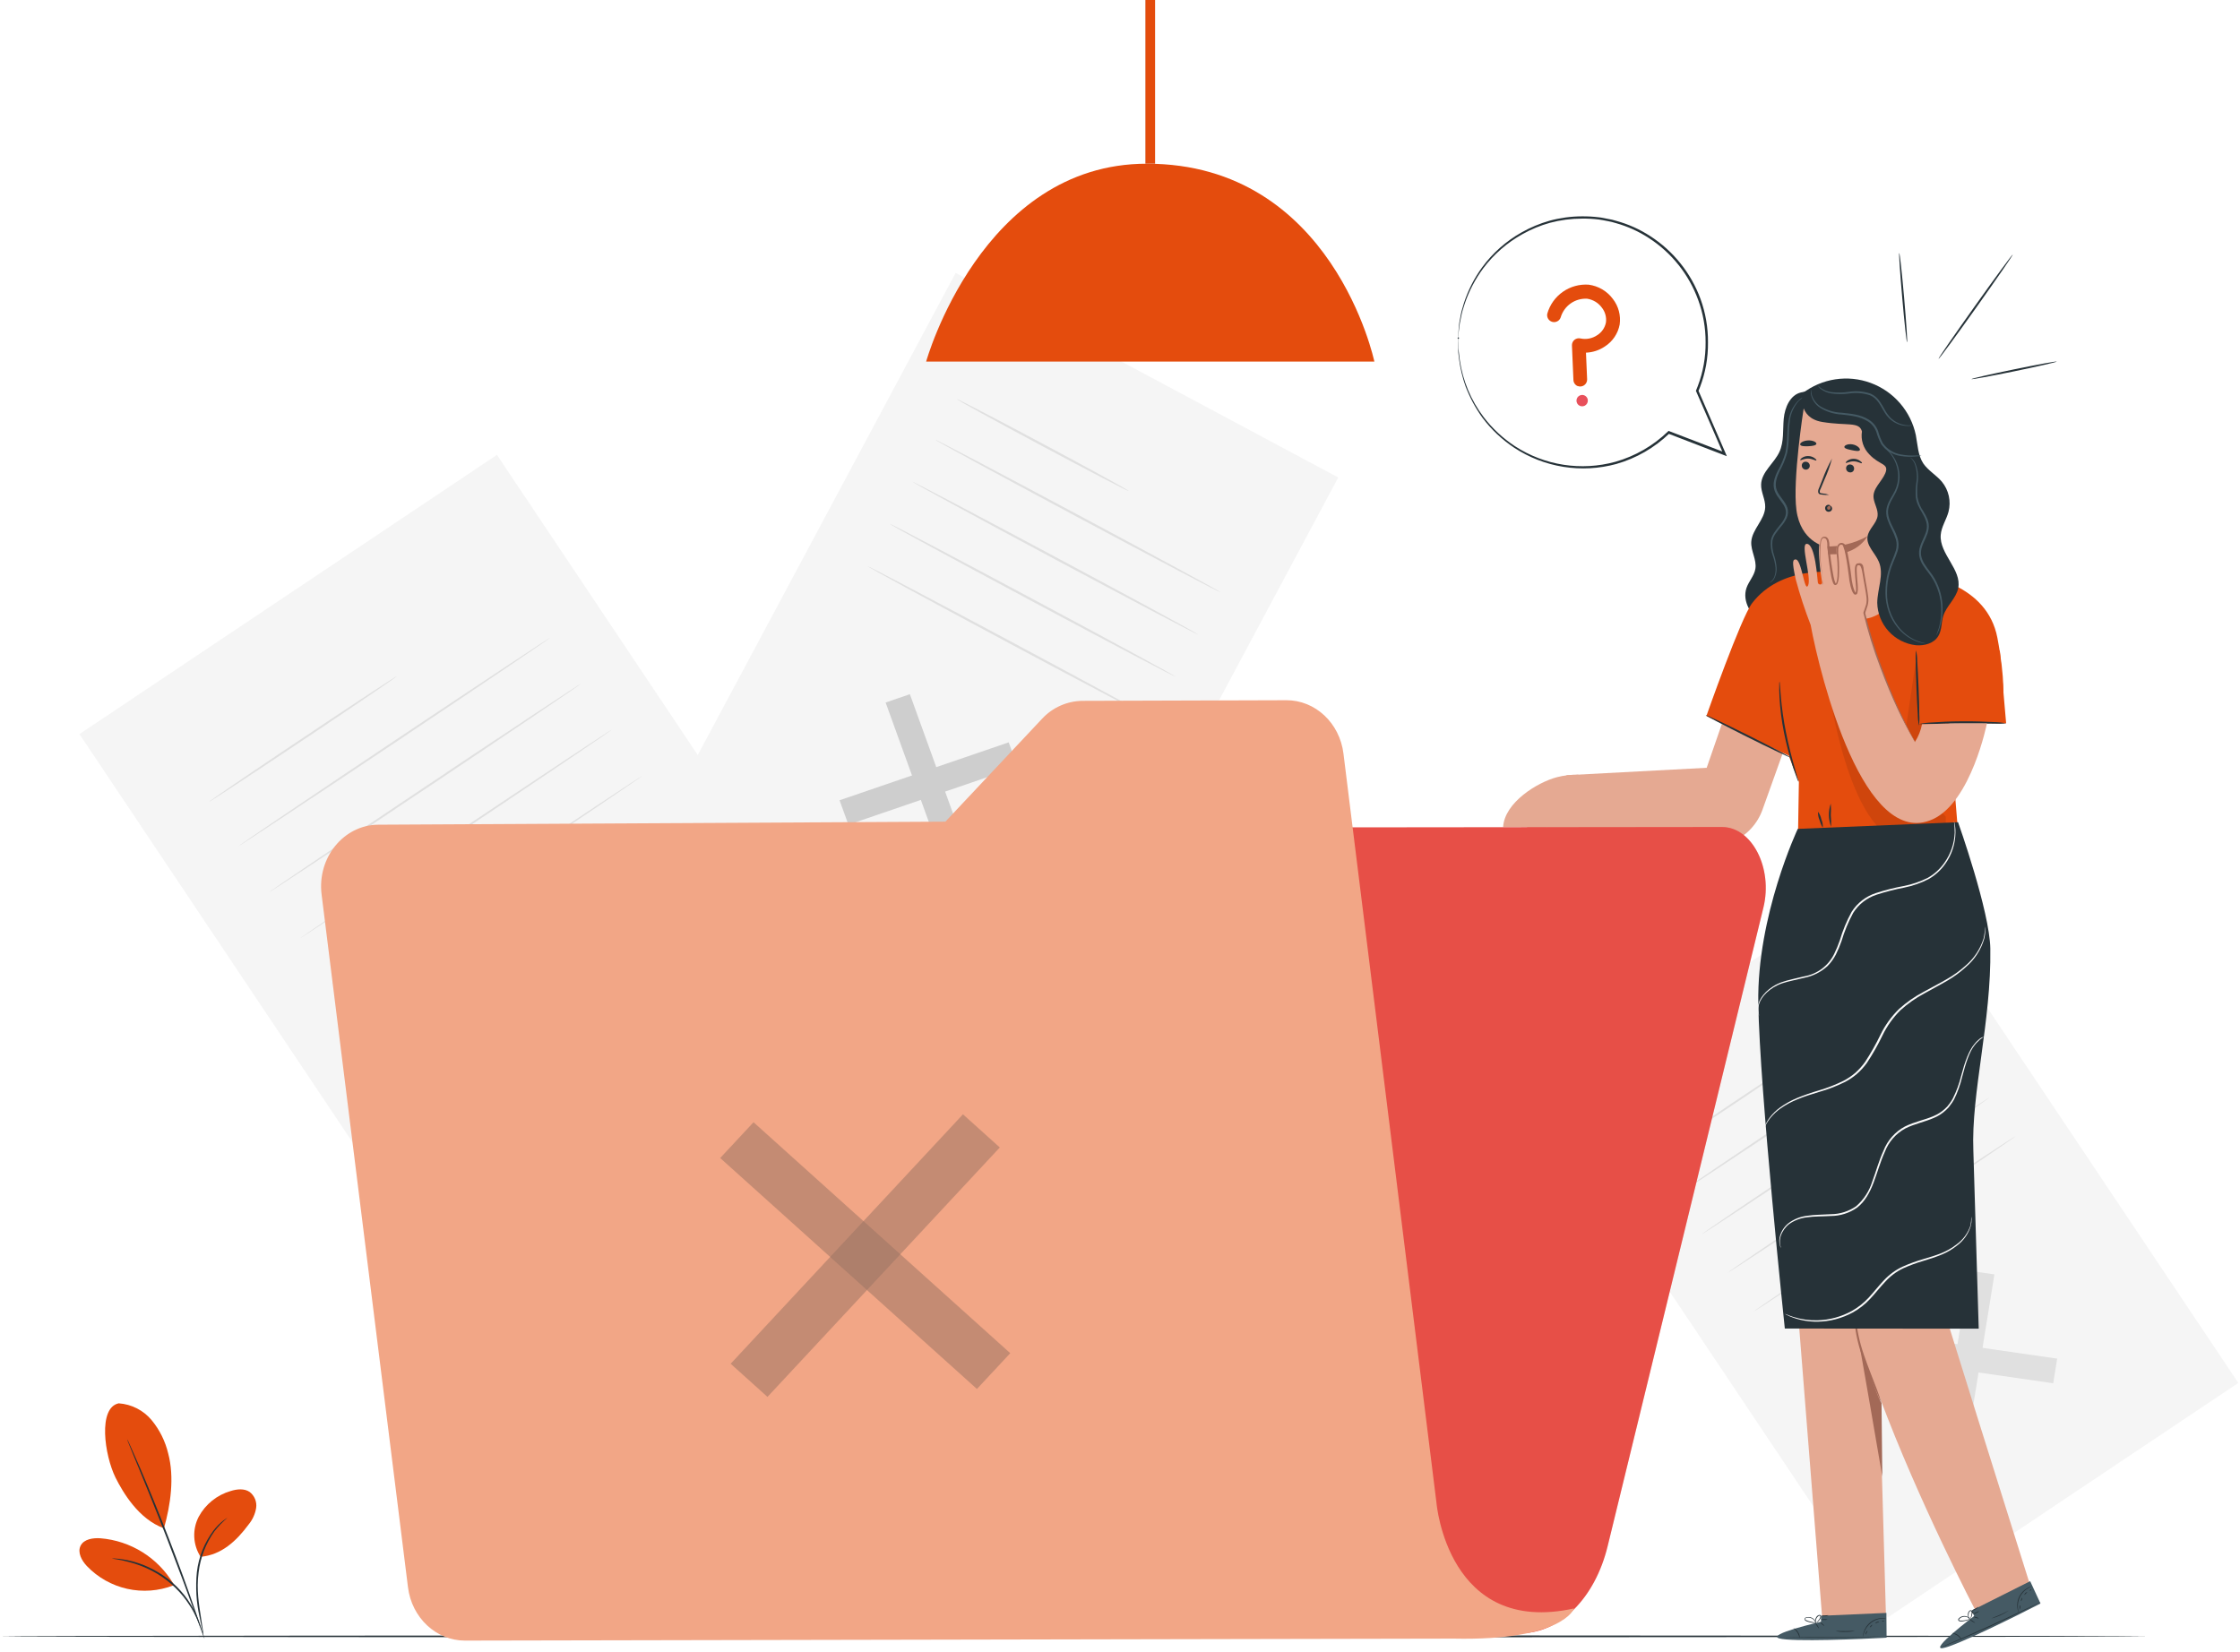 <svg width="602" height="444" viewBox="0 0 602 444" fill="none" xmlns="http://www.w3.org/2000/svg">
<g clip-path="url(#clip0_18_2)">
<path d="M133.553 122.261L21.352 197.316L131.869 362.53L244.07 287.475L133.553 122.261Z" fill="#F5F5F5"/>
<path d="M186.09 279.66L184.81 287.54L129.03 279.5L130.31 271.62L186.09 279.66Z" fill="#E0E0E0"/>
<path d="M158 251.55L166 252.7L157.13 307.62L149.12 306.46L158 251.55Z" fill="#E0E0E0"/>
<path d="M106.67 181.75C106.75 181.86 95.51 189.53 81.56 198.85C67.61 208.17 56.24 215.65 56.16 215.53C56.08 215.41 67.32 207.75 81.27 198.42C95.22 189.09 106.54 181.63 106.67 181.75Z" fill="#E0E0E0"/>
<path d="M147.89 171.39C147.97 171.51 129.27 184.15 106.13 199.63C82.99 215.11 64.13 227.56 64.07 227.45C64.01 227.34 82.67 214.68 105.84 199.2C129.01 183.72 147.81 171.27 147.89 171.39Z" fill="#E0E0E0"/>
<path d="M156.16 183.75C156.24 183.87 137.54 196.52 114.4 212C91.26 227.48 72.4 239.93 72.34 239.81C72.28 239.69 90.96 227.05 114.11 211.56C137.26 196.07 156.08 183.63 156.16 183.75Z" fill="#E0E0E0"/>
<path d="M164.43 196.12C164.51 196.24 145.81 208.89 122.67 224.36C99.53 239.83 80.67 252.3 80.67 252.18C80.67 252.06 99.28 239.41 122.43 223.93C145.58 208.45 164.35 196 164.43 196.12Z" fill="#E0E0E0"/>
<path d="M172.67 208.49C172.75 208.61 154.05 221.25 130.91 236.73C107.77 252.21 88.91 264.66 88.86 264.54C88.81 264.42 107.5 251.78 130.67 236.3C153.84 220.82 172.67 208.37 172.67 208.49Z" fill="#E0E0E0"/>
<path d="M508.739 232.965L414.509 295.999L507.323 434.748L601.553 371.713L508.739 232.965Z" fill="#F5F5F5"/>
<path d="M552.87 365.18L551.8 371.8L504.95 365.05L506.02 358.43L552.87 365.18Z" fill="#E0E0E0"/>
<path d="M529.27 341.57L536 342.54L528.54 388.66L521.82 387.69L529.27 341.57Z" fill="#E0E0E0"/>
<path d="M486.13 283C486.21 283.12 476.78 289.57 465.06 297.4C453.34 305.23 443.78 311.49 443.7 311.4C443.62 311.31 453.06 304.84 464.77 297C476.48 289.16 486.05 282.83 486.13 283Z" fill="#E0E0E0"/>
<path d="M520.78 274.25C520.86 274.37 505.17 285.01 485.78 298C466.39 310.99 450.52 321.45 450.44 321.33C450.36 321.21 466.05 310.57 485.44 297.57C504.83 284.57 520.67 274.13 520.78 274.25Z" fill="#E0E0E0"/>
<path d="M527.73 284.63C527.81 284.75 512.12 295.39 492.73 308.39C473.34 321.39 457.47 331.83 457.39 331.71C457.31 331.59 472.95 321 492.39 308C511.83 295 527.67 284.52 527.73 284.63Z" fill="#E0E0E0"/>
<path d="M534.67 295C534.75 295.12 519.05 305.76 499.67 318.76C480.29 331.76 464.41 342.2 464.33 342.08C464.25 341.96 479.94 331.33 499.33 318.32C518.72 305.31 534.6 294.9 534.67 295Z" fill="#E0E0E0"/>
<path d="M541.67 305.41C541.75 305.53 526.06 316.16 506.67 329.16C487.28 342.16 471.41 352.6 471.33 352.49C471.25 352.38 486.94 341.73 506.33 328.73C525.72 315.73 541.54 305.29 541.67 305.41Z" fill="#E0E0E0"/>
<path d="M359.651 128.339L256.834 73.348L175.86 224.744L278.678 279.735L359.651 128.339Z" fill="#F5F5F5"/>
<path d="M261.09 232.37L254.57 234.6L238.01 188.83L244.53 186.59L261.09 232.37Z" fill="#CECECE"/>
<path d="M271.09 199.53L273.47 206.1L228.01 221.67L225.63 215.1L271.09 199.53Z" fill="#CECECE"/>
<path d="M303.39 132C303.31 132.15 292.89 126.73 280.1 119.9C267.31 113.07 257.02 107.4 257.1 107.25C257.18 107.1 267.61 112.52 280.4 119.35C293.19 126.18 303.47 131.84 303.39 132Z" fill="#E0E0E0"/>
<path d="M328.07 159.23C327.99 159.38 310.73 150.3 289.52 138.96C268.31 127.62 251.19 118.3 251.27 118.15C251.35 118 268.6 127.07 289.81 138.42C311.02 149.77 328.15 159.08 328.07 159.23Z" fill="#E0E0E0"/>
<path d="M322.01 170.56C321.93 170.71 304.67 161.64 283.46 150.3C262.25 138.96 245.13 129.63 245.21 129.48C245.29 129.33 262.54 138.41 283.75 149.75C304.96 161.09 322.09 170.41 322.01 170.56Z" fill="#E0E0E0"/>
<path d="M315.95 181.89C315.87 182.04 298.61 172.97 277.4 161.63C256.19 150.29 239.07 141 239.15 140.82C239.23 140.64 256.48 149.74 277.69 161.08C298.9 172.42 316.03 181.74 315.95 181.89Z" fill="#E0E0E0"/>
<path d="M309.89 193.22C309.81 193.37 292.55 184.3 271.34 172.96C250.13 161.62 233 152.3 233.09 152.15C233.18 152 250.42 161.07 271.63 172.41C292.84 183.75 309.97 193.07 309.89 193.22Z" fill="#E0E0E0"/>
<path opacity="0.2" d="M310.42 0H307.84V43.98H310.42V0Z" fill="black"/>
<path d="M248.9 97.19H369.36C369.36 97.19 358.24 44 308.22 44C263.73 44 248.9 97.19 248.9 97.19Z" fill="#E44C0D"/>
<path d="M310.42 0H307.84V43.98H310.42V0Z" fill="#E44C0D"/>
<path d="M577.34 439.83C577.34 439.97 448.09 440.09 288.68 440.09C129.27 440.09 0 440 0 439.83C0 439.66 129.23 439.57 288.68 439.57C448.13 439.57 577.34 439.68 577.34 439.83Z" fill="#263238"/>
<path d="M31.96 377.2C33.651 377.322 35.3 377.783 36.808 378.556C38.316 379.33 39.654 380.399 40.74 381.7C42.9 384.318 44.429 387.397 45.21 390.7C46.9 397.02 45.86 404.49 44.06 410.78C37.22 408.33 32.99 401.03 31.06 397.19C28.06 391.13 26.27 378.33 31.93 377.19" fill="#E44C0D"/>
<path d="M53.91 418.45C52.883 416.857 52.296 415.021 52.208 413.127C52.12 411.234 52.535 409.351 53.41 407.67C54.313 406.005 55.538 404.536 57.015 403.349C58.491 402.163 60.189 401.283 62.01 400.76C63.68 400.24 65.62 400.03 67.07 401C67.724 401.494 68.233 402.155 68.544 402.913C68.855 403.671 68.958 404.499 68.84 405.31C68.578 406.935 67.887 408.46 66.84 409.73C63.51 414.24 59.47 417.99 53.84 418.45" fill="#E44C0D"/>
<path d="M54.67 439.58C54.522 439.155 54.418 438.716 54.36 438.27C54.18 437.33 53.94 436.12 53.65 434.67C52.752 430.7 52.502 426.61 52.91 422.56C53.382 418.49 54.932 414.62 57.4 411.35C58.154 410.372 59.024 409.489 59.99 408.72C60.252 408.512 60.526 408.318 60.81 408.14C60.9 408.065 61.001 408.004 61.11 407.96C59.845 409.041 58.69 410.243 57.66 411.55C55.322 414.823 53.849 418.635 53.38 422.63C52.74 427.29 53.53 431.56 53.99 434.63C54.23 436.16 54.43 437.4 54.54 438.26C54.619 438.696 54.662 439.137 54.67 439.58V439.58Z" fill="#263238"/>
<path d="M34.16 386.83C34.274 386.988 34.368 387.159 34.44 387.34C34.62 387.74 34.86 388.24 35.14 388.87C35.75 390.2 36.6 392.13 37.63 394.52C39.69 399.31 42.45 405.97 45.33 413.39C48.21 420.81 50.66 427.58 52.33 432.51C53.19 434.97 53.86 436.97 54.33 438.36C54.54 439.02 54.7 439.55 54.83 439.96C54.901 440.144 54.952 440.335 54.98 440.53C54.879 440.36 54.798 440.179 54.74 439.99C54.59 439.59 54.4 439.07 54.15 438.42L52.04 432.62C50.25 427.73 47.75 420.97 44.88 413.56C42.01 406.15 39.29 399.47 37.31 394.65C36.31 392.28 35.54 390.35 34.97 388.94C34.71 388.3 34.5 387.79 34.34 387.38C34.265 387.202 34.205 387.018 34.16 386.83V386.83Z" fill="#263238"/>
<path d="M46.54 425.6C44.482 422.174 41.639 419.287 38.245 417.178C34.85 415.069 31.003 413.798 27.02 413.47C25.02 413.33 22.56 413.67 21.66 415.47C20.76 417.27 21.96 419.47 23.34 420.93C26.272 423.997 30.047 426.128 34.188 427.053C38.329 427.979 42.651 427.657 46.61 426.13" fill="#E44C0D"/>
<path d="M30.1 418.89C30.524 418.869 30.949 418.886 31.37 418.94C31.863 418.967 32.354 419.023 32.84 419.11C33.41 419.22 34.08 419.28 34.78 419.48C35.562 419.645 36.334 419.859 37.09 420.12C37.966 420.401 38.824 420.735 39.66 421.12C41.582 421.981 43.401 423.058 45.08 424.33C46.74 425.632 48.243 427.122 49.56 428.77C50.129 429.487 50.653 430.239 51.13 431.02C51.561 431.694 51.955 432.392 52.31 433.11C52.61 433.694 52.877 434.295 53.11 434.91C53.31 435.365 53.481 435.833 53.62 436.31C53.768 436.709 53.879 437.121 53.95 437.54C53.84 437.54 53.36 435.82 52.01 433.26C51.642 432.572 51.239 431.905 50.8 431.26C50.313 430.502 49.785 429.771 49.22 429.07C46.604 425.838 43.269 423.262 39.48 421.55C38.61 421.17 37.78 420.81 36.97 420.55C36.226 420.279 35.469 420.049 34.7 419.86C31.9 419.09 30.09 419 30.1 418.89Z" fill="#263238"/>
<path d="M484.03 105.48C481.09 106.15 479.66 109.54 479.38 112.54C479.1 115.54 479.48 118.72 478.22 121.46C476.8 124.54 473.41 126.82 473.3 130.21C473.23 132.28 474.46 134.21 474.4 136.3C474.3 139.7 470.84 142.3 470.65 145.66C470.52 148.11 472.15 150.45 471.76 152.87C471.46 154.75 469.99 156.23 469.37 158.03C468.14 161.63 470.61 165.58 473.82 167.6C475.618 168.731 477.642 169.455 479.749 169.722C481.857 169.99 483.997 169.794 486.021 169.148C488.044 168.502 489.903 167.422 491.466 165.984C493.029 164.546 494.259 162.783 495.07 160.82C496.85 156.5 496.46 151.63 496.07 146.98C494.87 132.473 493.977 117.947 493.39 103.4" fill="#263238"/>
<path d="M475.49 156.66C476.095 156.284 476.567 155.728 476.84 155.07C477.128 154.287 477.244 153.452 477.18 152.62C477.07 151.517 476.825 150.433 476.45 149.39C475.972 148.08 475.794 146.678 475.93 145.29C476.18 143.73 477.3 142.45 478.31 141.19C478.854 140.573 479.308 139.883 479.66 139.14C480.012 138.388 480.07 137.532 479.82 136.74C479.3 135.11 477.7 133.91 476.97 132.02C476.627 131.084 476.571 130.068 476.81 129.1C477.037 128.193 477.373 127.317 477.81 126.49C478.654 125.002 479.325 123.421 479.81 121.78C480.51 118.61 480.18 115.58 480.66 113.09C480.926 111.096 481.811 109.235 483.19 107.77C483.58 107.375 484.025 107.039 484.51 106.77C484.677 106.683 484.855 106.619 485.04 106.58C484.413 106.925 483.838 107.356 483.33 107.86C482.053 109.34 481.248 111.169 481.02 113.11C480.845 114.436 480.751 115.772 480.74 117.11C480.737 118.685 480.583 120.255 480.28 121.8C479.803 123.479 479.132 125.097 478.28 126.62C477.53 128.19 476.84 130.03 477.5 131.75C478.16 133.47 479.75 134.66 480.36 136.5C480.635 137.409 480.568 138.388 480.17 139.25C479.78 140.068 479.275 140.826 478.67 141.5C477.67 142.76 476.58 143.96 476.34 145.36C476.2 146.688 476.357 148.03 476.8 149.29C477.157 150.365 477.379 151.48 477.46 152.61C477.509 153.48 477.355 154.35 477.01 155.15C476.795 155.652 476.45 156.087 476.01 156.41C475.853 156.525 475.677 156.609 475.49 156.66V156.66Z" fill="#455A64"/>
<path d="M467.67 180.37L458.67 206.37L421.03 208.37L414.75 222.37L454.05 226.37C455.907 227.132 457.899 227.51 459.906 227.481C461.913 227.452 463.893 227.016 465.727 226.2C467.56 225.384 469.21 224.205 470.575 222.734C471.94 221.262 472.993 219.53 473.67 217.64L484.16 188.36L467.67 180.37Z" fill="#E5A992"/>
<path d="M545.48 425.7C545.48 425.7 517.9 338.08 517.31 335.24C516.78 332.66 527.31 269.61 528.65 253.24L491.38 254.63V255L475.54 255.88L489.72 435H506.87L505.17 375.55C515.75 403.94 530.91 432.88 530.91 432.88L545.48 425.7Z" fill="#E5A992"/>
<path d="M505.87 396.88C505.87 396.34 505.66 376.96 505.66 376.96C505.45 378.12 499.09 360.14 499.24 359.05C499.32 358.48 505.87 396.88 505.87 396.88Z" fill="#A36957"/>
<path d="M498.52 350.53C498.432 350.886 498.395 351.253 498.41 351.62C498.355 352.619 498.355 353.621 498.41 354.62C498.41 355.25 498.5 355.93 498.58 356.67C498.66 357.41 498.77 358.19 498.94 359C499.296 360.769 499.767 362.513 500.35 364.22C501.59 367.85 502.97 371.02 503.94 373.32C504.4 374.32 504.8 375.27 505.14 376.03C505.263 376.384 505.431 376.72 505.64 377.03C505.587 376.684 505.486 376.348 505.34 376.03C505.11 375.37 504.76 374.42 504.34 373.25C503.46 370.91 502.14 367.71 500.91 364.12C500.328 362.438 499.851 360.721 499.48 358.98C499.3 358.18 499.18 357.41 499.07 356.69C498.96 355.97 498.88 355.29 498.83 354.69C498.71 353.45 498.66 352.45 498.63 351.75C498.649 351.34 498.612 350.93 498.52 350.53V350.53Z" fill="#A36957"/>
<path d="M489.4 435.91V434.3L506.97 433.53L507.02 440.18L505.94 440.25C501.11 440.53 481.39 441.35 478.17 440.38C474.56 439.3 489.4 435.91 489.4 435.91Z" fill="#455A64"/>
<path d="M507.25 439.78C507.15 439.787 507.05 439.787 506.95 439.78L506.09 439.84L502.91 439.98C500.23 440.09 496.52 440.19 492.43 440.21C488.34 440.23 484.62 440.16 481.93 440.08L478.76 439.95H477.89H477.59C477.69 439.942 477.79 439.942 477.89 439.95H478.76L481.94 440.01C484.62 440.01 488.33 440.09 492.42 440.07C496.51 440.05 500.23 439.98 502.91 439.91L506.09 439.83H507.25V439.78Z" fill="#263238"/>
<path d="M483.67 440.34C483.524 439.817 483.323 439.311 483.07 438.83C482.754 438.387 482.388 437.981 481.98 437.62C482.526 437.815 482.979 438.208 483.25 438.72C483.581 439.192 483.73 439.767 483.67 440.34V440.34Z" fill="#263238"/>
<path d="M488.85 437.71C488.85 437.71 488.56 437.44 488.3 437.04C488.04 436.64 487.88 436.29 487.93 436.26C487.98 436.23 488.22 436.52 488.48 436.92C488.74 437.32 488.9 437.68 488.85 437.71Z" fill="#263238"/>
<path d="M490.27 437C490.27 437.05 489.95 436.86 489.65 436.59C489.35 436.32 489.13 436.07 489.17 436.03C489.21 435.99 489.49 436.17 489.79 436.44C490.09 436.71 490.31 436.91 490.27 437Z" fill="#263238"/>
<path d="M491.16 435.3C490.866 435.408 490.552 435.449 490.24 435.42C489.934 435.461 489.622 435.43 489.33 435.33C489.621 435.223 489.932 435.182 490.24 435.21C490.549 435.168 490.865 435.199 491.16 435.3V435.3Z" fill="#263238"/>
<path d="M491.46 434.14C491.162 434.333 490.815 434.437 490.46 434.44C490.12 434.485 489.774 434.436 489.46 434.3C489.79 434.244 490.125 434.217 490.46 434.22C490.79 434.161 491.125 434.134 491.46 434.14Z" fill="#263238"/>
<path d="M488.26 436.18C487.887 436.25 487.504 436.25 487.13 436.18C486.726 436.131 486.328 436.044 485.94 435.92C485.7 435.854 485.469 435.76 485.25 435.64C485.117 435.562 485.017 435.437 484.97 435.29C484.952 435.207 484.958 435.12 484.988 435.04C485.018 434.96 485.071 434.89 485.14 434.84C485.417 434.706 485.72 434.635 486.028 434.632C486.336 434.629 486.64 434.695 486.92 434.824C487.199 434.953 487.446 435.143 487.643 435.379C487.84 435.615 487.983 435.892 488.06 436.19C488.08 436.289 488.08 436.391 488.06 436.49C487.947 436.129 487.771 435.79 487.54 435.49C487.274 435.191 486.927 434.975 486.54 434.87C486.097 434.727 485.617 434.763 485.2 434.97C485.03 435.1 485.1 435.31 485.29 435.43C485.494 435.54 485.709 435.631 485.93 435.7C486.306 435.824 486.69 435.921 487.08 435.99C487.83 436.15 488.26 436.15 488.26 436.18Z" fill="#263238"/>
<path d="M487.97 436.24C487.824 436.008 487.774 435.728 487.83 435.46C487.867 435.166 487.973 434.885 488.14 434.64C488.234 434.473 488.368 434.332 488.531 434.231C488.693 434.13 488.879 434.071 489.07 434.06C489.183 434.086 489.282 434.155 489.347 434.251C489.412 434.348 489.438 434.465 489.42 434.58C489.396 434.759 489.331 434.93 489.23 435.08C489.078 435.328 488.901 435.559 488.7 435.77C488.526 435.969 488.307 436.124 488.06 436.22C488.06 436.22 488.28 436.02 488.59 435.66C488.77 435.454 488.927 435.229 489.06 434.99C489.21 434.75 489.32 434.32 489.06 434.27C488.8 434.22 488.5 434.53 488.33 434.75C488.171 434.967 488.062 435.216 488.01 435.48C487.969 435.731 487.956 435.986 487.97 436.24V436.24Z" fill="#263238"/>
<path d="M506.88 435C506.88 435 506.38 435 505.59 435.05C504.561 435.173 503.588 435.582 502.78 436.231C501.972 436.88 501.362 437.742 501.02 438.72C500.76 439.47 500.74 439.98 500.7 439.97C500.66 439.96 500.7 439.84 500.7 439.62C500.726 439.298 500.786 438.979 500.88 438.67C501.198 437.646 501.81 436.739 502.64 436.06C503.48 435.394 504.501 434.993 505.57 434.91C505.902 434.87 506.238 434.87 506.57 434.91C506.677 434.927 506.781 434.957 506.88 435V435Z" fill="#263238"/>
<path d="M498.47 438.38C497.631 438.575 496.771 438.659 495.91 438.63C495.054 438.673 494.196 438.599 493.36 438.41C493.36 438.35 494.5 438.41 495.91 438.41C497.32 438.41 498.46 438.32 498.47 438.38Z" fill="#263238"/>
<path d="M501.89 438.35C501.89 438.35 501.8 438.59 501.68 438.85C501.56 439.11 501.5 439.35 501.44 439.34C501.38 439.33 501.35 439.07 501.49 438.76C501.63 438.45 501.85 438.3 501.89 438.35Z" fill="#263238"/>
<path d="M503.18 436.74C503.18 436.74 503.11 436.96 502.93 437.14C502.75 437.32 502.57 437.44 502.52 437.4C502.47 437.36 502.59 437.18 502.77 436.99C502.95 436.8 503.13 436.69 503.18 436.74Z" fill="#263238"/>
<path d="M505.02 436C505.02 436.06 504.78 436.06 504.52 436.15C504.26 436.24 504.08 436.38 504.03 436.34C503.98 436.3 504.13 436.06 504.45 435.95C504.77 435.84 505.04 435.94 505.02 436Z" fill="#263238"/>
<path d="M506.33 435.64C506.33 435.7 506.26 435.79 506.11 435.84C505.96 435.89 505.83 435.9 505.81 435.84C505.79 435.78 505.89 435.69 506.03 435.64C506.17 435.59 506.31 435.59 506.33 435.64Z" fill="#263238"/>
<path d="M530.56 434.36L529.9 432.89L545.61 425L548.38 431L547.38 431.51C543.09 433.74 525.44 442.56 522.1 443C518.41 443.53 530.56 434.36 530.56 434.36Z" fill="#455A64"/>
<path d="M548.44 430.57L548.18 430.73L547.41 431.13L544.57 432.57C542.17 433.76 538.83 435.37 535.1 437.07C531.37 438.77 527.95 440.22 525.47 441.25L522.52 442.44L521.72 442.75C521.628 442.793 521.53 442.823 521.43 442.84L521.7 442.71L522.49 442.36L525.41 441.11C527.88 440.05 531.28 438.57 535.01 436.87C538.74 435.17 542.09 433.59 544.51 432.43L547.37 431.06L548.16 430.69L548.44 430.57Z" fill="#263238"/>
<path d="M527.19 440.74C526.843 440.318 526.451 439.935 526.02 439.6C525.551 439.322 525.051 439.101 524.53 438.94C525.104 438.932 525.667 439.101 526.143 439.422C526.618 439.744 526.984 440.204 527.19 440.74V440.74Z" fill="#263238"/>
<path d="M530.8 436.22C530.8 436.22 530.42 436.1 530.02 435.84C529.62 435.58 529.33 435.33 529.36 435.28C529.39 435.23 529.74 435.4 530.14 435.66C530.54 435.92 530.83 436.17 530.8 436.22Z" fill="#263238"/>
<path d="M531.78 435C531.78 435.05 531.44 435 531.05 434.88C530.66 434.76 530.37 434.61 530.38 434.55C530.633 434.526 530.888 434.568 531.12 434.67C531.5 434.76 531.8 434.9 531.78 435Z" fill="#263238"/>
<path d="M531.92 433.08C531.92 433.14 531.59 433.35 531.13 433.57C530.865 433.729 530.568 433.828 530.26 433.86C530.26 433.8 530.59 433.59 531.04 433.37C531.309 433.211 531.609 433.113 531.92 433.08V433.08Z" fill="#263238"/>
<path d="M531.72 431.9C531.72 431.9 531.43 432.3 530.91 432.59C530.615 432.79 530.266 432.895 529.91 432.89C530.197 432.697 530.501 432.533 530.82 432.4C531.31 432.13 531.67 431.85 531.72 431.9Z" fill="#263238"/>
<path d="M529.67 435.08C529.365 435.289 529.027 435.445 528.67 435.54C528.277 435.655 527.876 435.738 527.47 435.79C527.224 435.821 526.976 435.821 526.73 435.79C526.576 435.778 526.432 435.707 526.33 435.59C526.283 435.519 526.259 435.435 526.259 435.35C526.259 435.265 526.283 435.181 526.33 435.11C526.634 434.742 527.057 434.49 527.525 434.399C527.994 434.308 528.48 434.383 528.9 434.61C529.148 434.74 529.366 434.921 529.54 435.14C529.66 435.3 529.71 435.4 529.7 435.41C529.454 435.135 529.159 434.908 528.83 434.74C528.478 434.575 528.085 434.516 527.7 434.57C527.471 434.594 527.249 434.663 527.046 434.772C526.844 434.882 526.665 435.031 526.52 435.21C526.41 435.4 526.52 435.56 526.79 435.59C527.02 435.61 527.25 435.61 527.48 435.59C527.878 435.55 528.273 435.48 528.66 435.38C529.23 435.22 529.67 435.05 529.67 435.08Z" fill="#263238"/>
<path d="M529.39 435.25C529.167 435.092 529.01 434.857 528.95 434.59C528.862 434.309 528.841 434.011 528.89 433.72C528.907 433.528 528.973 433.344 529.082 433.184C529.19 433.025 529.338 432.896 529.51 432.81C529.76 432.73 530.34 433.24 530.38 433.43C530.42 433.62 530.09 433.52 530.07 433.68C530.038 433.964 529.97 434.243 529.87 434.51C529.797 434.767 529.659 435.001 529.47 435.19C529.47 435.19 529.59 434.92 529.73 434.47C529.802 434.204 529.852 433.934 529.88 433.66C529.88 433.38 529.88 432.95 529.56 433.02C529.24 433.09 529.15 433.48 529.08 433.76C529.019 434.02 529.019 434.29 529.08 434.55C529.163 434.792 529.266 435.026 529.39 435.25V435.25Z" fill="#263238"/>
<path d="M546.14 426.36C546.14 426.36 545.66 426.53 544.98 426.94C544.091 427.472 543.367 428.24 542.89 429.16C542.427 430.088 542.23 431.126 542.32 432.16C542.38 432.96 542.57 433.42 542.53 433.44C542.465 433.341 542.415 433.233 542.38 433.12C542.281 432.814 542.211 432.499 542.17 432.18C542.027 431.115 542.211 430.032 542.699 429.074C543.187 428.117 543.954 427.33 544.9 426.82C545.183 426.663 545.481 426.536 545.79 426.44C545.902 426.396 546.02 426.369 546.14 426.36V426.36Z" fill="#263238"/>
<path d="M539.85 432.9C538.44 433.881 536.865 434.599 535.2 435.02C535.2 434.96 536.25 434.56 537.53 434.02C538.81 433.48 539.82 432.85 539.85 432.9Z" fill="#263238"/>
<path d="M542.96 431.47C543.01 431.47 542.96 431.72 542.96 432.01C542.96 432.3 542.96 432.54 542.96 432.56C542.96 432.58 542.76 432.34 542.76 432.01C542.76 431.68 542.91 431.44 542.96 431.47Z" fill="#263238"/>
<path d="M543.47 429.47C543.52 429.47 543.47 429.7 543.41 429.94C543.35 430.18 543.2 430.36 543.15 430.34C543.1 430.32 543.15 430.11 543.21 429.87C543.27 429.63 543.41 429.45 543.47 429.47Z" fill="#263238"/>
<path d="M544.85 428C544.85 428.06 544.65 428.15 544.45 428.34C544.25 428.53 544.14 428.73 544.09 428.71C544.04 428.69 544.09 428.41 544.31 428.18C544.53 427.95 544.84 428 544.85 428Z" fill="#263238"/>
<path d="M545.9 427.18C545.9 427.18 545.9 427.34 545.78 427.45C545.66 427.56 545.55 427.62 545.51 427.58C545.47 427.54 545.51 427.42 545.63 427.31C545.75 427.2 545.86 427.14 545.9 427.18Z" fill="#263238"/>
<path d="M526.23 223.64L523.31 187.94L538.31 188.21C538.31 188.21 539 182.94 536.79 171.4C535.43 164.32 530.72 159.98 525.43 157.4V157.3L524.97 157.18C520.615 155.225 515.965 154.012 511.21 153.59L492.76 153.8C492.76 153.8 478.67 152 470.9 162.09C467.9 165.96 458.59 192.45 458.59 192.45L480.74 203.11L478.67 188.42C478.67 188.42 479.09 199.07 480.45 202.42C481.2 204.3 483.45 210.14 483.45 210.14L483.16 227.76L526.23 223.64Z" fill="#E44C0D"/>
<path d="M516.05 182.76L513.32 194.42H539.15L537.45 174.86L516.05 182.76Z" fill="#E44C0D"/>
<path d="M539.15 194.42C538.021 194.212 536.877 194.098 535.73 194.08C533.61 193.96 530.73 193.85 527.45 193.87C524.17 193.89 521.28 194.03 519.16 194.19C518.013 194.23 516.872 194.37 515.75 194.61C516.895 194.701 518.045 194.701 519.19 194.61C521.3 194.54 524.19 194.46 527.45 194.45C530.71 194.44 533.6 194.45 535.72 194.5C536.864 194.564 538.011 194.537 539.15 194.42V194.42Z" fill="#263238"/>
<path d="M514.94 174.77C514.817 175.765 514.79 176.77 514.86 177.77C514.86 179.6 514.94 182.12 515.05 184.91C515.16 187.7 515.29 190.23 515.41 192.05C515.415 193.058 515.522 194.063 515.73 195.05C515.853 194.055 515.88 193.05 515.81 192.05C515.81 190.22 515.73 187.69 515.62 184.9C515.51 182.11 515.38 179.59 515.26 177.76C515.256 176.755 515.149 175.753 514.94 174.77Z" fill="#263238"/>
<g opacity="0.3">
<path opacity="0.3" d="M491.44 184.87C491.44 184.87 497.18 227.44 513.32 226.31C513.32 226.31 520.59 226.23 522.92 221.4V219.5L491.44 184.87Z" fill="black"/>
</g>
<g opacity="0.3">
<path opacity="0.3" d="M514.94 177.28L511.85 198.15L513.85 201.81L517.14 194.65L515.75 194.61L514.94 177.28Z" fill="black"/>
</g>
<path d="M483.36 210.16C483.168 209.848 483.02 209.512 482.92 209.16C482.67 208.51 482.34 207.56 481.92 206.37C480.919 203.269 480.094 200.114 479.45 196.92C478.808 193.724 478.4 190.485 478.23 187.23C478.17 185.98 478.15 184.97 478.17 184.23C478.144 183.868 478.168 183.505 478.24 183.15C478.32 183.15 478.38 184.69 478.59 187.15C478.871 190.376 479.329 193.584 479.96 196.76C480.7 200.48 481.59 203.81 482.27 206.2C482.59 207.31 482.86 208.26 483.08 209.04C483.217 209.401 483.311 209.777 483.36 210.16V210.16Z" fill="#263238"/>
<path d="M489.88 222.39C489.74 222.39 489.34 221.52 488.99 220.39C488.689 219.697 488.555 218.944 488.6 218.19C489.041 218.801 489.345 219.5 489.49 220.24C489.777 220.919 489.91 221.653 489.88 222.39V222.39Z" fill="#263238"/>
<path d="M492.11 222.23C491.354 220.224 491.322 218.017 492.02 215.99C492.098 217.029 492.098 218.071 492.02 219.11C492.129 220.146 492.159 221.189 492.11 222.23V222.23Z" fill="#263238"/>
<path d="M481.19 203.6C481.12 203.72 475.97 201.28 469.68 198.14C463.39 195 458.34 192.34 458.4 192.21C458.46 192.08 463.62 194.53 469.91 197.67C476.2 200.81 481.25 203.47 481.19 203.6Z" fill="#263238"/>
<path d="M490.27 157.25C490.38 152.19 490.41 146.87 490.41 146.87C490.41 146.87 483.92 145.62 482.79 137.08C481.71 128.94 484.73 109.83 484.73 109.83C494.21 106.25 504.06 109.5 510.55 117.18L508.94 158.25C508.75 163.02 504.5 166.66 499.4 166.42C494.24 166.17 490.16 162.07 490.27 157.25Z" fill="#E5A992"/>
<path d="M484.23 125.1C484.221 125.38 484.32 125.653 484.506 125.863C484.692 126.073 484.951 126.205 485.23 126.23C485.372 126.244 485.515 126.228 485.651 126.185C485.787 126.141 485.912 126.071 486.02 125.977C486.128 125.884 486.215 125.769 486.277 125.641C486.339 125.512 486.374 125.372 486.38 125.23C486.389 124.951 486.29 124.679 486.104 124.47C485.918 124.262 485.659 124.133 485.38 124.11C485.238 124.088 485.092 124.098 484.954 124.138C484.815 124.177 484.687 124.247 484.578 124.341C484.468 124.435 484.381 124.551 484.321 124.682C484.261 124.813 484.23 124.956 484.23 125.1V125.1Z" fill="#263238"/>
<path d="M483.83 123.67C483.96 123.81 484.83 123.22 485.98 123.26C487.13 123.3 487.98 123.9 488.12 123.76C488.26 123.62 488.06 123.44 487.69 123.15C487.189 122.787 486.588 122.588 485.97 122.58C485.361 122.557 484.761 122.732 484.26 123.08C483.89 123.35 483.76 123.6 483.83 123.67Z" fill="#263238"/>
<path d="M496.14 125.84C496.129 126.121 496.227 126.395 496.413 126.606C496.599 126.817 496.86 126.947 497.14 126.97C497.283 126.992 497.43 126.982 497.569 126.942C497.708 126.901 497.837 126.831 497.946 126.736C498.056 126.641 498.143 126.523 498.202 126.391C498.262 126.258 498.292 126.115 498.29 125.97C498.301 125.69 498.203 125.417 498.016 125.208C497.83 124.999 497.569 124.87 497.29 124.85C497.148 124.828 497.002 124.838 496.864 124.878C496.725 124.917 496.597 124.987 496.488 125.081C496.378 125.175 496.291 125.291 496.231 125.422C496.171 125.553 496.14 125.696 496.14 125.84V125.84Z" fill="#263238"/>
<path d="M496.06 124.41C496.19 124.56 497.06 123.97 498.21 124C499.36 124.03 500.21 124.64 500.36 124.5C500.51 124.36 500.29 124.18 499.92 123.9C499.427 123.528 498.828 123.324 498.21 123.32C497.598 123.302 496.997 123.477 496.49 123.82C496.13 124.09 496 124.34 496.06 124.41Z" fill="#263238"/>
<path d="M491.58 133C490.966 132.789 490.327 132.658 489.68 132.61C489.38 132.61 489.1 132.5 489.06 132.3C489.036 131.987 489.113 131.675 489.28 131.41L490.22 129.16C491.095 127.248 491.814 125.268 492.37 123.24C491.346 125.077 490.47 126.993 489.75 128.97C489.44 129.76 489.13 130.52 488.84 131.24C488.646 131.597 488.582 132.011 488.66 132.41C488.699 132.518 488.763 132.616 488.846 132.696C488.929 132.776 489.03 132.835 489.14 132.87C489.306 132.918 489.477 132.945 489.65 132.95C490.289 133.048 490.937 133.065 491.58 133V133Z" fill="#263238"/>
<path d="M490.41 146.87C494.411 147.03 498.378 146.078 501.87 144.12C501.87 144.12 498.96 149.89 490.47 148.88L490.41 146.87Z" fill="#A36957"/>
<path d="M499.82 121C499.58 121.37 498.68 121.21 497.68 121C496.68 120.79 495.8 120.62 495.68 120.19C495.56 119.76 496.61 119.19 497.95 119.46C499.29 119.73 500.06 120.68 499.82 121Z" fill="#263238"/>
<path d="M488.15 119.3C488.06 119.73 487.1 119.89 486 119.94C484.9 119.99 483.93 119.94 483.8 119.5C483.67 119.06 484.6 118.44 485.93 118.38C487.26 118.32 488.24 118.89 488.15 119.3Z" fill="#263238"/>
<path d="M491.6 135.81C491.474 135.78 491.341 135.793 491.223 135.848C491.105 135.902 491.009 135.994 490.95 136.11C490.893 136.212 490.864 136.327 490.865 136.444C490.866 136.561 490.898 136.675 490.957 136.776C491.016 136.876 491.101 136.96 491.202 137.018C491.303 137.076 491.418 137.107 491.535 137.107C491.652 137.107 491.767 137.076 491.868 137.018C491.969 136.96 492.054 136.876 492.113 136.776C492.172 136.675 492.204 136.561 492.205 136.444C492.206 136.327 492.177 136.212 492.12 136.11C492.048 135.976 491.933 135.87 491.793 135.81C491.653 135.75 491.497 135.739 491.35 135.78" fill="#A36957"/>
<path d="M491.87 135.93C491.87 135.88 491.68 135.59 491.17 135.7C491.018 135.74 490.878 135.819 490.766 135.929C490.654 136.04 490.572 136.178 490.53 136.33C490.476 136.521 490.481 136.725 490.543 136.913C490.606 137.102 490.723 137.268 490.88 137.39C491.046 137.504 491.243 137.565 491.445 137.565C491.647 137.565 491.844 137.504 492.01 137.39C492.143 137.3 492.248 137.175 492.311 137.028C492.375 136.881 492.395 136.718 492.37 136.56C492.27 136.03 491.88 135.95 491.86 136.02C491.84 136.09 492 136.27 491.97 136.58C491.963 136.657 491.938 136.73 491.896 136.795C491.854 136.859 491.797 136.913 491.73 136.95C491.652 136.995 491.565 137.018 491.475 137.018C491.385 137.018 491.298 136.995 491.22 136.95C491.15 136.891 491.097 136.815 491.066 136.729C491.034 136.643 491.025 136.55 491.04 136.46C491.051 136.381 491.082 136.306 491.129 136.242C491.176 136.177 491.238 136.125 491.31 136.09C491.59 135.92 491.84 136 491.87 135.93Z" fill="#263238"/>
<path d="M506.67 127.21C505.67 129.55 503.19 131.36 503.53 133.89C503.75 135.52 504.8 137.04 504.6 138.68C504.34 140.68 502.21 142.16 501.9 144.21C501.53 146.72 503.98 148.67 504.95 151.01C506.38 154.43 504.56 158.27 504.51 162.01C504.569 164.849 505.655 167.571 507.567 169.671C509.48 171.771 512.088 173.106 514.91 173.43C517.19 173.62 519.76 172.93 520.91 170.97C521.91 169.35 521.69 167.29 522.27 165.5C523.15 162.82 525.7 160.86 526.27 158.1C527.27 153.1 521.17 148.9 521.57 143.78C521.74 141.59 523.09 139.69 523.66 137.57C524.023 136.177 524.051 134.717 523.741 133.311C523.432 131.905 522.794 130.592 521.88 129.48C520.37 127.69 518.19 126.48 516.88 124.56C515.43 122.35 515.38 119.56 514.88 116.95C514.209 113.778 512.744 110.827 510.623 108.375C508.501 105.922 505.793 104.047 502.75 102.926C499.708 101.804 496.431 101.472 493.225 101.961C490.019 102.449 486.99 103.743 484.42 105.72C484.42 105.72 482.97 112.31 489.74 113.42C496.51 114.53 499.64 113.25 500.4 115.96C500.221 117.076 500.309 118.219 500.656 119.295C501.004 120.371 501.602 121.349 502.4 122.15C505.16 125.13 507.79 124.49 506.67 127.21Z" fill="#263238"/>
<path d="M517.42 172.92C517.212 172.927 517.003 172.907 516.8 172.86C516.214 172.756 515.638 172.599 515.08 172.39C513.015 171.598 511.204 170.261 509.84 168.52C508.884 167.319 508.133 165.967 507.62 164.52C507.036 162.872 506.728 161.138 506.71 159.39C506.689 157.463 506.931 155.542 507.43 153.68C507.703 152.697 508.037 151.731 508.43 150.79C508.843 149.853 509.207 148.895 509.52 147.92C509.795 146.959 509.795 145.941 509.52 144.98C509.227 144.034 508.849 143.117 508.39 142.24C507.926 141.37 507.535 140.464 507.22 139.53C506.912 138.606 506.84 137.619 507.01 136.66C507.41 134.78 508.55 133.38 509.23 131.95C509.878 130.626 510.187 129.162 510.13 127.69C510.039 125.535 509.257 123.466 507.9 121.79C507.374 121.203 506.81 120.651 506.21 120.14C506.911 120.534 507.537 121.048 508.06 121.66C509.516 123.334 510.375 125.445 510.5 127.66C510.583 129.197 510.28 130.73 509.62 132.12C508.93 133.6 507.82 135.01 507.48 136.73C507.14 138.45 507.95 140.26 508.84 142C509.325 142.902 509.721 143.85 510.02 144.83C510.315 145.876 510.315 146.984 510.02 148.03C509.687 149.039 509.303 150.03 508.87 151C508.477 151.921 508.143 152.866 507.87 153.83C507.374 155.645 507.128 157.519 507.14 159.4C507.109 162.604 508.143 165.727 510.08 168.28C511.375 169.999 513.099 171.347 515.08 172.19C516.57 172.77 517.43 172.86 517.42 172.92Z" fill="#455A64"/>
<path d="M516.42 122.46C515.933 122.586 515.433 122.66 514.93 122.68C513.558 122.827 512.172 122.79 510.81 122.57C509.777 122.417 508.786 122.06 507.893 121.519C507 120.978 506.224 120.264 505.61 119.42C505.038 118.352 504.582 117.225 504.25 116.06C503.823 114.896 503.021 113.907 501.97 113.25C499.78 111.86 497.21 111.69 494.97 111.42C492.904 111.317 490.898 110.691 489.14 109.6C487.963 108.82 487.112 107.635 486.75 106.27C486.663 105.9 486.639 105.518 486.68 105.14C486.68 104.88 486.74 104.75 486.76 104.75C486.772 105.245 486.835 105.738 486.95 106.22C487.364 107.496 488.213 108.587 489.35 109.3C491.075 110.307 493.024 110.87 495.02 110.94C497.26 111.2 499.92 111.33 502.26 112.81C503.405 113.529 504.278 114.609 504.74 115.88C505.053 117.016 505.486 118.115 506.03 119.16C507.195 120.758 508.94 121.835 510.89 122.16C512.208 122.405 513.551 122.496 514.89 122.43C515.4 122.401 515.911 122.411 516.42 122.46V122.46Z" fill="#455A64"/>
<path d="M513.94 114.32C513.563 114.446 513.167 114.504 512.77 114.49C510.906 114.503 509.111 113.785 507.77 112.49C507.158 111.877 506.636 111.18 506.22 110.42C505.32 108.9 504.45 107.03 502.58 106.25C500.778 105.646 498.859 105.478 496.98 105.76C495.394 105.983 493.786 105.983 492.2 105.76C491.097 105.607 490.058 105.15 489.2 104.44C488.978 104.247 488.783 104.025 488.62 103.78C488.5 103.607 488.45 103.517 488.47 103.51C488.47 103.51 488.75 103.83 489.33 104.28C490.185 104.888 491.178 105.273 492.22 105.4C493.777 105.576 495.35 105.549 496.9 105.32C498.861 105 500.871 105.172 502.75 105.82C503.716 106.254 504.543 106.946 505.14 107.82C505.667 108.6 506.151 109.407 506.59 110.24C506.984 110.967 507.472 111.639 508.04 112.24C508.542 112.748 509.119 113.176 509.75 113.51C510.68 113.996 511.703 114.279 512.75 114.34C513.52 114.33 513.93 114.27 513.94 114.32Z" fill="#455A64"/>
<path d="M520.4 170.76C520.35 170.76 520.67 170.1 521.04 168.86C521.541 167.119 521.764 165.31 521.7 163.5C521.627 160.82 520.896 158.2 519.57 155.87C518.84 154.56 517.73 153.39 516.82 151.95C516.339 151.216 515.999 150.399 515.82 149.54C515.662 148.636 515.738 147.707 516.04 146.84C516.6 145.11 517.6 143.66 517.82 142.07C518.04 140.48 517.28 139.07 516.52 137.74C516.128 137.093 515.771 136.425 515.45 135.74C515.157 135.075 514.965 134.371 514.88 133.65C514.786 132.379 514.826 131.102 515 129.84C515.32 128.056 515.154 126.218 514.52 124.52C514.237 123.925 513.835 123.394 513.34 122.96C513.34 122.96 513.39 122.96 513.46 123.02C513.578 123.079 513.686 123.156 513.78 123.25C514.171 123.576 514.488 123.982 514.71 124.44C515.433 126.153 515.659 128.035 515.36 129.87C515.222 131.109 515.205 132.358 515.31 133.6C515.557 134.997 516.11 136.322 516.93 137.48C517.357 138.156 517.721 138.869 518.02 139.61C518.335 140.41 518.438 141.278 518.32 142.13C518.08 143.88 517.05 145.36 516.53 146.99C516.257 147.776 516.185 148.619 516.32 149.44C516.495 150.234 516.813 150.99 517.26 151.67C518.11 153.06 519.26 154.25 519.99 155.62C521.33 158.028 522.045 160.734 522.07 163.49C522.102 165.335 521.818 167.171 521.23 168.92C521.07 169.393 520.876 169.854 520.65 170.3C520.589 170.464 520.505 170.619 520.4 170.76V170.76Z" fill="#455A64"/>
<path d="M479.67 357.09C479.67 357.09 472.93 293.25 472.54 269.66C472.15 246.07 483.15 222.79 483.15 222.79L526.23 221C526.23 221 534.75 244.93 534.9 255C535.2 274.54 529.71 293.83 530.34 309.33L531.78 357.13" fill="#263238"/>
<path d="M533.23 278.6C533.005 278.795 532.768 278.976 532.52 279.14L532.13 279.41L531.71 279.82C531.34 280.14 531.005 280.499 530.71 280.89C529.32 282.59 528.31 285.64 527.34 289.43C526.844 291.532 526.113 293.572 525.16 295.51C524.87 296.041 524.536 296.546 524.16 297.02C523.98 297.26 523.81 297.52 523.6 297.75L522.94 298.41C521.995 299.293 520.897 299.998 519.7 300.49C517.29 301.55 514.56 302.05 512.08 303.3C509.539 304.667 507.576 306.904 506.55 309.6C505.33 312.31 504.55 315.15 503.55 317.81C502.55 320.47 501.2 323.01 499.05 324.63C496.994 326.059 494.553 326.829 492.05 326.84C489.73 326.98 487.58 326.91 485.65 327.2C483.913 327.38 482.253 328.007 480.83 329.02C479.791 329.832 479.013 330.931 478.59 332.18C478.322 332.968 478.263 333.813 478.42 334.63C478.54 335.19 478.69 335.46 478.66 335.47C478.499 335.219 478.384 334.941 478.32 334.65C478.109 333.816 478.137 332.939 478.4 332.12C478.797 330.809 479.582 329.648 480.65 328.79C482.109 327.69 483.835 326.999 485.65 326.79C487.65 326.47 489.78 326.51 492.07 326.36C494.5 326.344 496.868 325.591 498.86 324.2C500.881 322.434 502.373 320.143 503.17 317.58C504.17 314.95 504.9 312.1 506.17 309.34C507.246 306.533 509.298 304.207 511.95 302.79C514.53 301.51 517.26 301.02 519.61 300C520.761 299.524 521.817 298.847 522.73 298L523.36 297.37C523.56 297.15 523.73 296.9 523.91 296.67C524.263 296.215 524.574 295.73 524.84 295.22C525.798 293.309 526.539 291.296 527.05 289.22C528.05 285.44 529.14 282.35 530.61 280.64C530.903 280.25 531.238 279.895 531.61 279.58C531.77 279.44 531.91 279.3 532.05 279.19L532.46 278.93C532.71 278.805 532.967 278.694 533.23 278.6V278.6Z" fill="#FAFAFA"/>
<path d="M533.49 249.06C533.536 249.341 533.556 249.625 533.55 249.91C533.547 250.736 533.446 251.558 533.25 252.36C532.389 255.285 530.697 257.898 528.38 259.88C526.851 261.286 525.174 262.523 523.38 263.57C521.45 264.71 519.32 265.8 517.13 267.04C514.83 268.273 512.687 269.781 510.75 271.53C508.763 273.502 507.126 275.798 505.91 278.32C504.684 280.876 503.284 283.345 501.72 285.71C500.925 286.812 500.006 287.819 498.98 288.71C497.969 289.57 496.857 290.306 495.67 290.9C493.522 291.956 491.283 292.816 488.98 293.47C486.84 294.13 484.84 294.72 483.1 295.47C481.521 296.098 480.018 296.903 478.62 297.87C477.568 298.6 476.623 299.471 475.81 300.46C475.13 301.318 474.562 302.259 474.12 303.26C474.191 302.983 474.285 302.712 474.4 302.45C474.728 301.695 475.148 300.983 475.65 300.33C476.448 299.299 477.391 298.39 478.45 297.63C479.854 296.629 481.367 295.79 482.96 295.13C484.886 294.345 486.852 293.661 488.85 293.08C491.12 292.41 493.328 291.547 495.45 290.5C496.576 289.913 497.632 289.202 498.6 288.38C499.587 287.501 500.472 286.515 501.24 285.44C502.782 283.087 504.169 280.635 505.39 278.1C506.645 275.522 508.336 273.181 510.39 271.18C512.362 269.405 514.545 267.88 516.89 266.64C519.09 265.41 521.22 264.34 523.15 263.21C524.939 262.198 526.616 260.998 528.15 259.63C530.448 257.707 532.153 255.173 533.07 252.32C533.327 251.252 533.468 250.159 533.49 249.06V249.06Z" fill="#FAFAFA"/>
<path d="M472.76 273C472.72 272.938 472.69 272.871 472.67 272.8C472.595 272.607 472.532 272.41 472.48 272.21C472.309 271.414 472.343 270.588 472.58 269.81C473.14 267.81 475.35 265.24 478.91 263.97C480.69 263.36 482.7 262.97 484.8 262.45C486.544 262.161 488.194 261.459 489.611 260.403C491.029 259.347 492.174 257.968 492.95 256.38C493.519 255.214 494.016 254.016 494.44 252.79C495.222 250.128 496.284 247.557 497.61 245.12C499.129 242.724 501.434 240.932 504.13 240.05C506.583 239.254 509.085 238.619 511.62 238.15C513.883 237.715 516.074 236.968 518.13 235.93C519.872 234.935 521.374 233.569 522.53 231.93C524.238 229.563 525.211 226.746 525.33 223.83C525.335 222.76 525.264 221.69 525.12 220.63C525.422 221.669 525.56 222.748 525.53 223.83C525.491 226.809 524.55 229.707 522.83 232.14C521.659 233.833 520.125 235.244 518.34 236.27C516.256 237.347 514.031 238.125 511.73 238.58C509.218 239.057 506.74 239.695 504.31 240.49C501.722 241.338 499.509 243.06 498.05 245.36C496.746 247.764 495.697 250.298 494.92 252.92C494.488 254.168 493.977 255.387 493.39 256.57C492.798 257.706 492.043 258.751 491.15 259.67C489.394 261.272 487.232 262.361 484.9 262.82C482.78 263.36 480.78 263.7 479.03 264.28C475.56 265.46 473.36 267.89 472.77 269.83C472.528 270.578 472.463 271.372 472.58 272.15C472.665 272.427 472.725 272.712 472.76 273V273Z" fill="#FAFAFA"/>
<path d="M529.79 327C529.831 327.208 529.854 327.418 529.86 327.63C529.879 328.236 529.815 328.841 529.67 329.43C529.042 331.598 527.712 333.497 525.89 334.83C524.673 335.799 523.327 336.594 521.89 337.19C520.36 337.84 518.67 338.36 516.89 338.91C515.042 339.45 513.235 340.118 511.48 340.91C509.657 341.781 508.023 343 506.67 344.5C505.21 346.02 503.95 347.69 502.55 349.17C501.211 350.604 499.655 351.818 497.94 352.77C495.021 354.363 491.755 355.214 488.43 355.25C486.203 355.274 483.989 354.905 481.89 354.16C481.32 353.964 480.766 353.726 480.23 353.45C480.035 353.369 479.85 353.265 479.68 353.14C479.884 353.189 480.081 353.26 480.27 353.35C480.819 353.585 481.38 353.792 481.95 353.97C484.045 354.627 486.235 354.934 488.43 354.88C491.682 354.796 494.865 353.928 497.71 352.35C499.372 351.409 500.879 350.218 502.18 348.82C503.55 347.36 504.8 345.7 506.29 344.14C507.723 342.584 509.45 341.327 511.37 340.44C513.151 339.645 514.985 338.977 516.86 338.44C518.62 337.9 520.3 337.44 521.86 336.78C523.255 336.209 524.567 335.452 525.76 334.53C527.552 333.264 528.888 331.455 529.57 329.37C529.717 328.589 529.791 327.795 529.79 327V327Z" fill="#FAFAFA"/>
<path d="M524.88 194.46L516.54 194.66C516.219 196.342 515.581 197.947 514.66 199.39C507.66 187.29 502.29 171.09 500.95 164.58C501.15 163.93 501.38 163.21 501.67 162.41C501.878 161.195 501.841 159.95 501.56 158.75C501.32 157.3 500.92 155.35 500.8 154.45C500.43 151.69 499.98 151.26 499.02 151.57C497.72 152 499.56 159.3 498.49 159.46C497.91 159.54 497.21 157.04 497.01 154.99C496.81 152.94 495.87 146.62 495.2 146.2C494.2 145.58 493.33 146.56 493.59 148.6C493.85 150.64 494.16 156.84 493.08 156.93C492 157.02 491.08 146.54 491.08 146.54C491.08 146.54 491.25 144.26 489.99 144.31C487.73 144.41 489.5 155.45 489.69 156.5C489.83 157.22 488.69 157.36 488.55 156.57C488.41 155.78 487.89 146.1 485.55 146.18C483.77 146.18 486.92 155.27 485.92 157.37C484.92 159.47 484.24 150.25 482.55 150.37C481.92 150.42 481.45 150.54 482.61 155.75C483.721 159.889 485.056 163.965 486.61 167.96C489.29 182.41 501.05 228.64 519.48 220.18C529.8 215.44 533.98 194.46 533.98 194.46H524.88Z" fill="#E6A992"/>
<path d="M489.33 157.2C489.409 157.22 489.491 157.22 489.57 157.2C489.691 157.163 489.794 157.084 489.862 156.978C489.93 156.872 489.957 156.745 489.94 156.62C489.94 156 489.82 155.1 489.68 153.93C489.446 152.52 489.292 151.097 489.22 149.67C489.22 148.83 489.22 147.93 489.27 146.98C489.285 146.497 489.335 146.016 489.42 145.54C489.5 145.09 489.8 144.54 490.15 144.63H490.21C490.56 144.63 490.84 144.89 490.95 145.31C491.074 145.745 491.121 146.198 491.09 146.65V146.65C491.296 149.45 491.653 152.238 492.16 155C492.24 155.37 492.32 155.75 492.44 156.13C492.493 156.324 492.56 156.515 492.64 156.7C492.691 156.803 492.748 156.903 492.81 157C492.855 157.073 492.916 157.135 492.989 157.18C493.062 157.225 493.145 157.252 493.23 157.26C493.376 157.244 493.513 157.185 493.625 157.091C493.738 156.996 493.819 156.871 493.86 156.73C493.946 156.534 494.01 156.33 494.05 156.12C494.128 155.717 494.181 155.309 494.21 154.9C494.301 153.234 494.278 151.563 494.14 149.9C494.013 149.07 493.98 148.228 494.04 147.39C494.076 147.028 494.252 146.694 494.53 146.46C494.594 146.422 494.666 146.398 494.74 146.389C494.814 146.38 494.889 146.388 494.96 146.41C495.045 146.43 495.126 146.464 495.2 146.51C495.251 146.548 495.289 146.6 495.31 146.66C495.625 147.471 495.856 148.312 496 149.17C496.18 150.05 496.33 150.96 496.47 151.87C496.61 152.78 496.74 153.7 496.85 154.63C496.936 155.59 497.089 156.542 497.31 157.48C497.428 157.959 497.579 158.431 497.76 158.89C497.862 159.147 498.004 159.387 498.18 159.6C498.248 159.689 498.339 159.756 498.443 159.795C498.548 159.834 498.661 159.843 498.77 159.82C498.871 159.786 498.962 159.728 499.034 159.649C499.106 159.57 499.156 159.474 499.18 159.37C499.298 158.859 499.335 158.332 499.29 157.81C499.29 157.31 499.23 156.81 499.18 156.33C499.11 155.49 499.03 154.66 499 153.84C498.975 153.437 498.975 153.033 499 152.63C499.02 152.452 499.064 152.277 499.13 152.11C499.151 152.055 499.181 152.004 499.22 151.96V151.96H499.35C500.01 151.69 500.23 152.61 500.41 153.35C500.59 154.09 500.66 154.93 500.82 155.72C501.08 157.29 501.42 158.86 501.59 160.36C501.706 161.078 501.678 161.812 501.51 162.52C501.27 163.24 501.03 163.95 500.8 164.66V164.73V164.79C501.971 169.703 503.465 174.533 505.27 179.25C506.85 183.52 508.44 187.25 509.83 190.25C511.22 193.25 512.48 195.6 513.34 197.18L514.34 198.97C514.448 199.183 514.579 199.384 514.73 199.57C514.646 199.348 514.542 199.134 514.42 198.93L513.42 197.1C512.6 195.49 511.42 193.1 510.06 190.1C508.7 187.1 507.16 183.37 505.62 179.1C503.858 174.39 502.395 169.574 501.24 164.68V164.82C501.47 164.12 501.7 163.41 501.94 162.7C502.148 161.921 502.189 161.106 502.06 160.31C501.88 158.74 501.55 157.22 501.29 155.64C501.14 154.86 501.04 154.06 500.88 153.24C500.87 152.819 500.799 152.401 500.67 152C500.556 151.756 500.362 151.558 500.12 151.44C499.863 151.356 499.587 151.356 499.33 151.44H499.17C499.085 151.467 499.007 151.511 498.94 151.57C498.829 151.664 498.743 151.784 498.69 151.92C498.598 152.136 498.541 152.366 498.52 152.6C498.49 153.033 498.49 153.467 498.52 153.9C498.52 154.74 498.64 155.58 498.71 156.42C498.71 156.91 498.79 157.42 498.81 157.87C498.85 158.321 498.826 158.775 498.74 159.22C498.74 159.32 498.66 159.3 498.74 159.35L498.68 159.29C498.553 159.127 498.451 158.944 498.38 158.75C498.205 158.317 498.062 157.873 497.95 157.42C497.73 156.509 497.58 155.583 497.5 154.65C497.393 153.71 497.263 152.78 497.11 151.86C496.97 150.94 496.81 150.04 496.63 149.14C496.479 148.224 496.224 147.328 495.87 146.47C495.801 146.327 495.694 146.205 495.56 146.12C495.443 146.052 495.319 145.999 495.19 145.96C495.047 145.922 494.899 145.914 494.753 145.934C494.607 145.955 494.467 146.004 494.34 146.08C494.134 146.234 493.962 146.429 493.834 146.653C493.707 146.876 493.627 147.124 493.6 147.38C493.535 147.834 493.535 148.296 493.6 148.75C493.6 149.18 493.7 149.6 493.73 150.02C493.869 151.656 493.899 153.3 493.82 154.94C493.797 155.33 493.746 155.717 493.67 156.1C493.641 156.279 493.591 156.453 493.52 156.62C493.494 156.686 493.457 156.747 493.41 156.8C493.41 156.89 493.34 156.8 493.35 156.92C493.35 156.82 493.35 156.92 493.35 156.79C493.306 156.722 493.266 156.652 493.23 156.58C493.16 156.42 493.1 156.24 493.04 156.07C492.93 155.71 492.85 155.34 492.77 154.98C492.248 152.242 491.871 149.478 491.64 146.7V146.7C491.67 146.197 491.612 145.693 491.47 145.21C491.404 144.958 491.269 144.729 491.08 144.55C490.982 144.455 490.866 144.382 490.739 144.334C490.612 144.285 490.476 144.264 490.34 144.27H490.4C490.231 144.245 490.058 144.271 489.903 144.344C489.748 144.417 489.619 144.534 489.53 144.68C489.381 144.918 489.279 145.183 489.23 145.46C489.146 145.956 489.099 146.457 489.09 146.96C489.09 147.96 489.09 148.83 489.09 149.68C489.185 151.117 489.368 152.546 489.64 153.96C489.81 155.12 489.94 156.02 490 156.63C490.019 156.737 490.001 156.847 489.948 156.942C489.895 157.036 489.811 157.11 489.71 157.15C489.41 157.18 489.32 157.19 489.33 157.2Z" fill="#A36957"/>
<path d="M424.2 208.23C422.248 208.188 420.3 208.414 418.41 208.9C413.24 210.26 404.33 215.66 403.96 222.33H410.44C410.44 222.33 406.81 230.05 407.87 229.33C410.64 227.47 416.14 221.88 416.14 221.88L424.2 208.23Z" fill="#E5A992"/>
<path d="M512.53 92C512.38 92 511.8 86.66 511.22 80C510.64 73.34 510.28 68 510.42 68C510.56 68 511.15 73.34 511.73 80C512.31 86.66 512.67 92 512.53 92Z" fill="#263238"/>
<path d="M540.94 68.41C541.05 68.49 536.68 74.84 531.17 82.59C525.66 90.34 521.09 96.59 520.97 96.47C520.85 96.35 525.23 90.04 530.74 82.29C536.25 74.54 540.82 68.33 540.94 68.41Z" fill="#263238"/>
<path d="M552.74 97.19C552.74 97.33 547.66 98.5 541.34 99.8C535.02 101.1 529.86 102.04 529.83 101.9C529.8 101.76 534.9 100.59 541.23 99.29C547.56 97.99 552.67 97.05 552.74 97.19Z" fill="#263238"/>
<path d="M212.67 234.54L177.27 416.34L172.67 440.14L408.67 439C419.27 438.95 428.67 429.54 432.06 415.56L473.92 243.93C476.51 233.32 470.83 222.28 462.79 222.29L223.87 222.54C218.67 222.53 214.01 227.45 212.67 234.54Z" fill="#E8505B"/>
<g opacity="0.5">
<path opacity="0.5" d="M212.67 234.54L177.27 416.34L172.67 440.14L408.67 439C419.27 438.95 428.67 429.54 432.06 415.56L473.92 243.93C476.51 233.32 470.83 222.28 462.79 222.29L223.87 222.54C218.67 222.53 214.01 227.45 212.67 234.54Z" fill="#E44C0D"/>
</g>
<path d="M386.06 404L361.06 202.59C360.06 194.34 353.47 188.18 345.7 188.21L290.9 188.38C288.864 188.403 286.853 188.84 284.991 189.666C283.129 190.491 281.455 191.687 280.07 193.18L254.07 220.85L101.67 221.67C92.36 221.72 85.2 230.54 86.43 240.44L109.64 426.59C110.64 434.83 117.23 440.98 124.98 440.97L390.63 440.44C420.21 441.05 423.04 432.32 423.04 432.32C389.08 439.83 386.06 404.05 386.06 404Z" fill="#F2A686"/>
<g opacity="0.5">
<path opacity="0.5" d="M271.51 363.72L262.55 373.34L193.55 311.26L202.51 301.64L271.51 363.72Z" fill="#3C3C3C"/>
<path opacity="0.5" d="M258.8 299.51L268.7 308.42L206.26 375.47L196.36 366.56L258.8 299.51Z" fill="#3C3C3C"/>
</g>
<path d="M423.99 103.78C423.666 103.644 423.388 103.418 423.188 103.129C422.988 102.841 422.874 102.501 422.86 102.15L422.46 92.87C422.446 92.582 422.499 92.294 422.615 92.03C422.732 91.765 422.908 91.532 423.13 91.348C423.352 91.163 423.614 91.033 423.896 90.968C424.177 90.902 424.469 90.903 424.75 90.97C425.524 91.137 426.325 91.144 427.102 90.991C427.879 90.838 428.617 90.528 429.27 90.08C429.871 89.699 430.388 89.199 430.789 88.611C431.19 88.023 431.466 87.359 431.6 86.66C431.691 85.952 431.638 85.233 431.446 84.546C431.253 83.859 430.925 83.218 430.48 82.66C430.011 82.025 429.422 81.489 428.746 81.083C428.07 80.676 427.32 80.406 426.54 80.29C424.967 80.203 423.409 80.648 422.121 81.556C420.832 82.463 419.888 83.779 419.44 85.29C419.291 85.748 418.97 86.13 418.546 86.358C418.122 86.585 417.626 86.641 417.162 86.512C416.698 86.383 416.301 86.08 416.055 85.666C415.809 85.252 415.732 84.759 415.84 84.29C416.52 81.913 417.998 79.844 420.025 78.428C422.052 77.013 424.505 76.34 426.97 76.52C428.253 76.691 429.489 77.118 430.604 77.776C431.719 78.434 432.69 79.309 433.46 80.35C434.209 81.314 434.757 82.419 435.071 83.6C435.386 84.779 435.46 86.011 435.29 87.22C435.063 88.427 434.591 89.576 433.903 90.594C433.215 91.612 432.326 92.478 431.29 93.14C429.79 94.15 428.037 94.721 426.23 94.79L426.54 101.95C426.552 102.265 426.484 102.577 426.342 102.858C426.201 103.14 425.991 103.381 425.732 103.559C425.472 103.738 425.172 103.848 424.859 103.879C424.546 103.911 424.23 103.863 423.94 103.74L423.99 103.78Z" fill="#E44C0D"/>
<path d="M426.73 107.58C426.751 107.882 426.682 108.183 426.532 108.446C426.381 108.709 426.157 108.921 425.886 109.056C425.615 109.191 425.31 109.243 425.009 109.204C424.709 109.166 424.427 109.039 424.199 108.84C423.97 108.641 423.806 108.379 423.727 108.087C423.648 107.795 423.657 107.486 423.754 107.199C423.85 106.912 424.029 106.66 424.269 106.475C424.509 106.29 424.798 106.18 425.1 106.16C425.301 106.145 425.502 106.17 425.693 106.233C425.884 106.297 426.06 106.398 426.211 106.53C426.363 106.662 426.487 106.823 426.576 107.003C426.665 107.183 426.717 107.379 426.73 107.58Z" fill="#E8505B"/>
<path d="M391.86 90.69C391.903 90.492 391.933 90.292 391.95 90.09C391.95 89.65 392.06 89.09 392.14 88.3C392.238 87.33 392.402 86.368 392.63 85.42C392.76 84.86 392.83 84.24 393.03 83.61C393.23 82.98 393.43 82.3 393.65 81.61C394.808 78.191 396.495 74.975 398.65 72.08C401.474 68.331 405.055 65.217 409.16 62.94C411.496 61.623 413.985 60.595 416.57 59.88C419.36 59.14 422.234 58.764 425.12 58.76C426.64 58.736 428.161 58.816 429.67 59C430.44 59.08 431.2 59.28 431.97 59.41C432.749 59.543 433.517 59.73 434.27 59.97C437.422 60.851 440.42 62.21 443.16 64C449.252 67.951 453.893 73.778 456.38 80.6C457.72 84.254 458.397 88.118 458.38 92.01C458.421 96.019 457.712 100.001 456.29 103.75L455.84 104.89L455.78 105.04L455.84 105.19C458.35 110.96 460.84 116.63 463.19 122.12L463.61 121.64L448.61 115.89L448.43 115.82L448.28 115.96C444.312 119.805 439.454 122.608 434.14 124.12C429.599 125.37 424.845 125.643 420.191 124.921C415.537 124.199 411.088 122.497 407.14 119.93C403.906 117.809 401.056 115.155 398.71 112.08C395.311 107.592 393.109 102.313 392.31 96.74C392.19 95.74 392.09 94.9 392 94.14C391.91 93.38 392 92.76 391.95 92.23C391.9 91.7 391.95 91.35 391.95 91.06C392 91.052 392.045 91.026 392.076 90.987C392.108 90.947 392.123 90.897 392.119 90.847C392.116 90.797 392.093 90.75 392.056 90.716C392.019 90.681 391.97 90.662 391.92 90.662C391.87 90.662 391.821 90.681 391.784 90.716C391.747 90.75 391.724 90.797 391.721 90.847C391.717 90.897 391.732 90.947 391.764 90.987C391.795 91.026 391.84 91.052 391.89 91.06C391.89 91.35 391.89 91.74 391.89 92.23C391.89 92.72 391.89 93.4 391.89 94.16C391.89 94.92 392.06 95.79 392.16 96.78C392.489 99.185 393.062 101.551 393.87 103.84C395.015 106.863 396.555 109.721 398.45 112.34C400.805 115.47 403.676 118.175 406.94 120.34C410.937 122.972 415.448 124.723 420.174 125.478C424.9 126.233 429.732 125.975 434.35 124.72C439.728 123.192 444.647 120.362 448.67 116.48L448.34 116.55L463.34 122.33L464.09 122.62L463.76 121.85C461.38 116.36 458.92 110.7 456.42 104.92V105.21L456.88 104.04C458.339 100.209 459.065 96.139 459.02 92.04C459.051 88.065 458.374 84.117 457.02 80.38C454.479 73.422 449.735 67.484 443.51 63.47C440.701 61.638 437.624 60.255 434.39 59.37C433.625 59.128 432.843 58.944 432.05 58.82C431.27 58.68 430.5 58.48 429.72 58.41C428.191 58.22 426.651 58.133 425.11 58.15C422.178 58.162 419.259 58.559 416.43 59.33C413.811 60.074 411.289 61.128 408.92 62.47C404.774 64.802 401.171 67.99 398.35 71.82C396.201 74.763 394.537 78.031 393.42 81.5C393.21 82.22 393.01 82.91 392.83 83.5C392.671 84.103 392.544 84.714 392.45 85.33C392.236 86.284 392.095 87.254 392.03 88.23C391.97 89 391.93 89.59 391.9 90.03C391.858 90.247 391.845 90.469 391.86 90.69Z" fill="#263238"/>
</g>
<defs>
<clipPath id="clip0_18_2">
<rect width="601.55" height="443.06" fill="white"/>
</clipPath>
</defs>
</svg>
